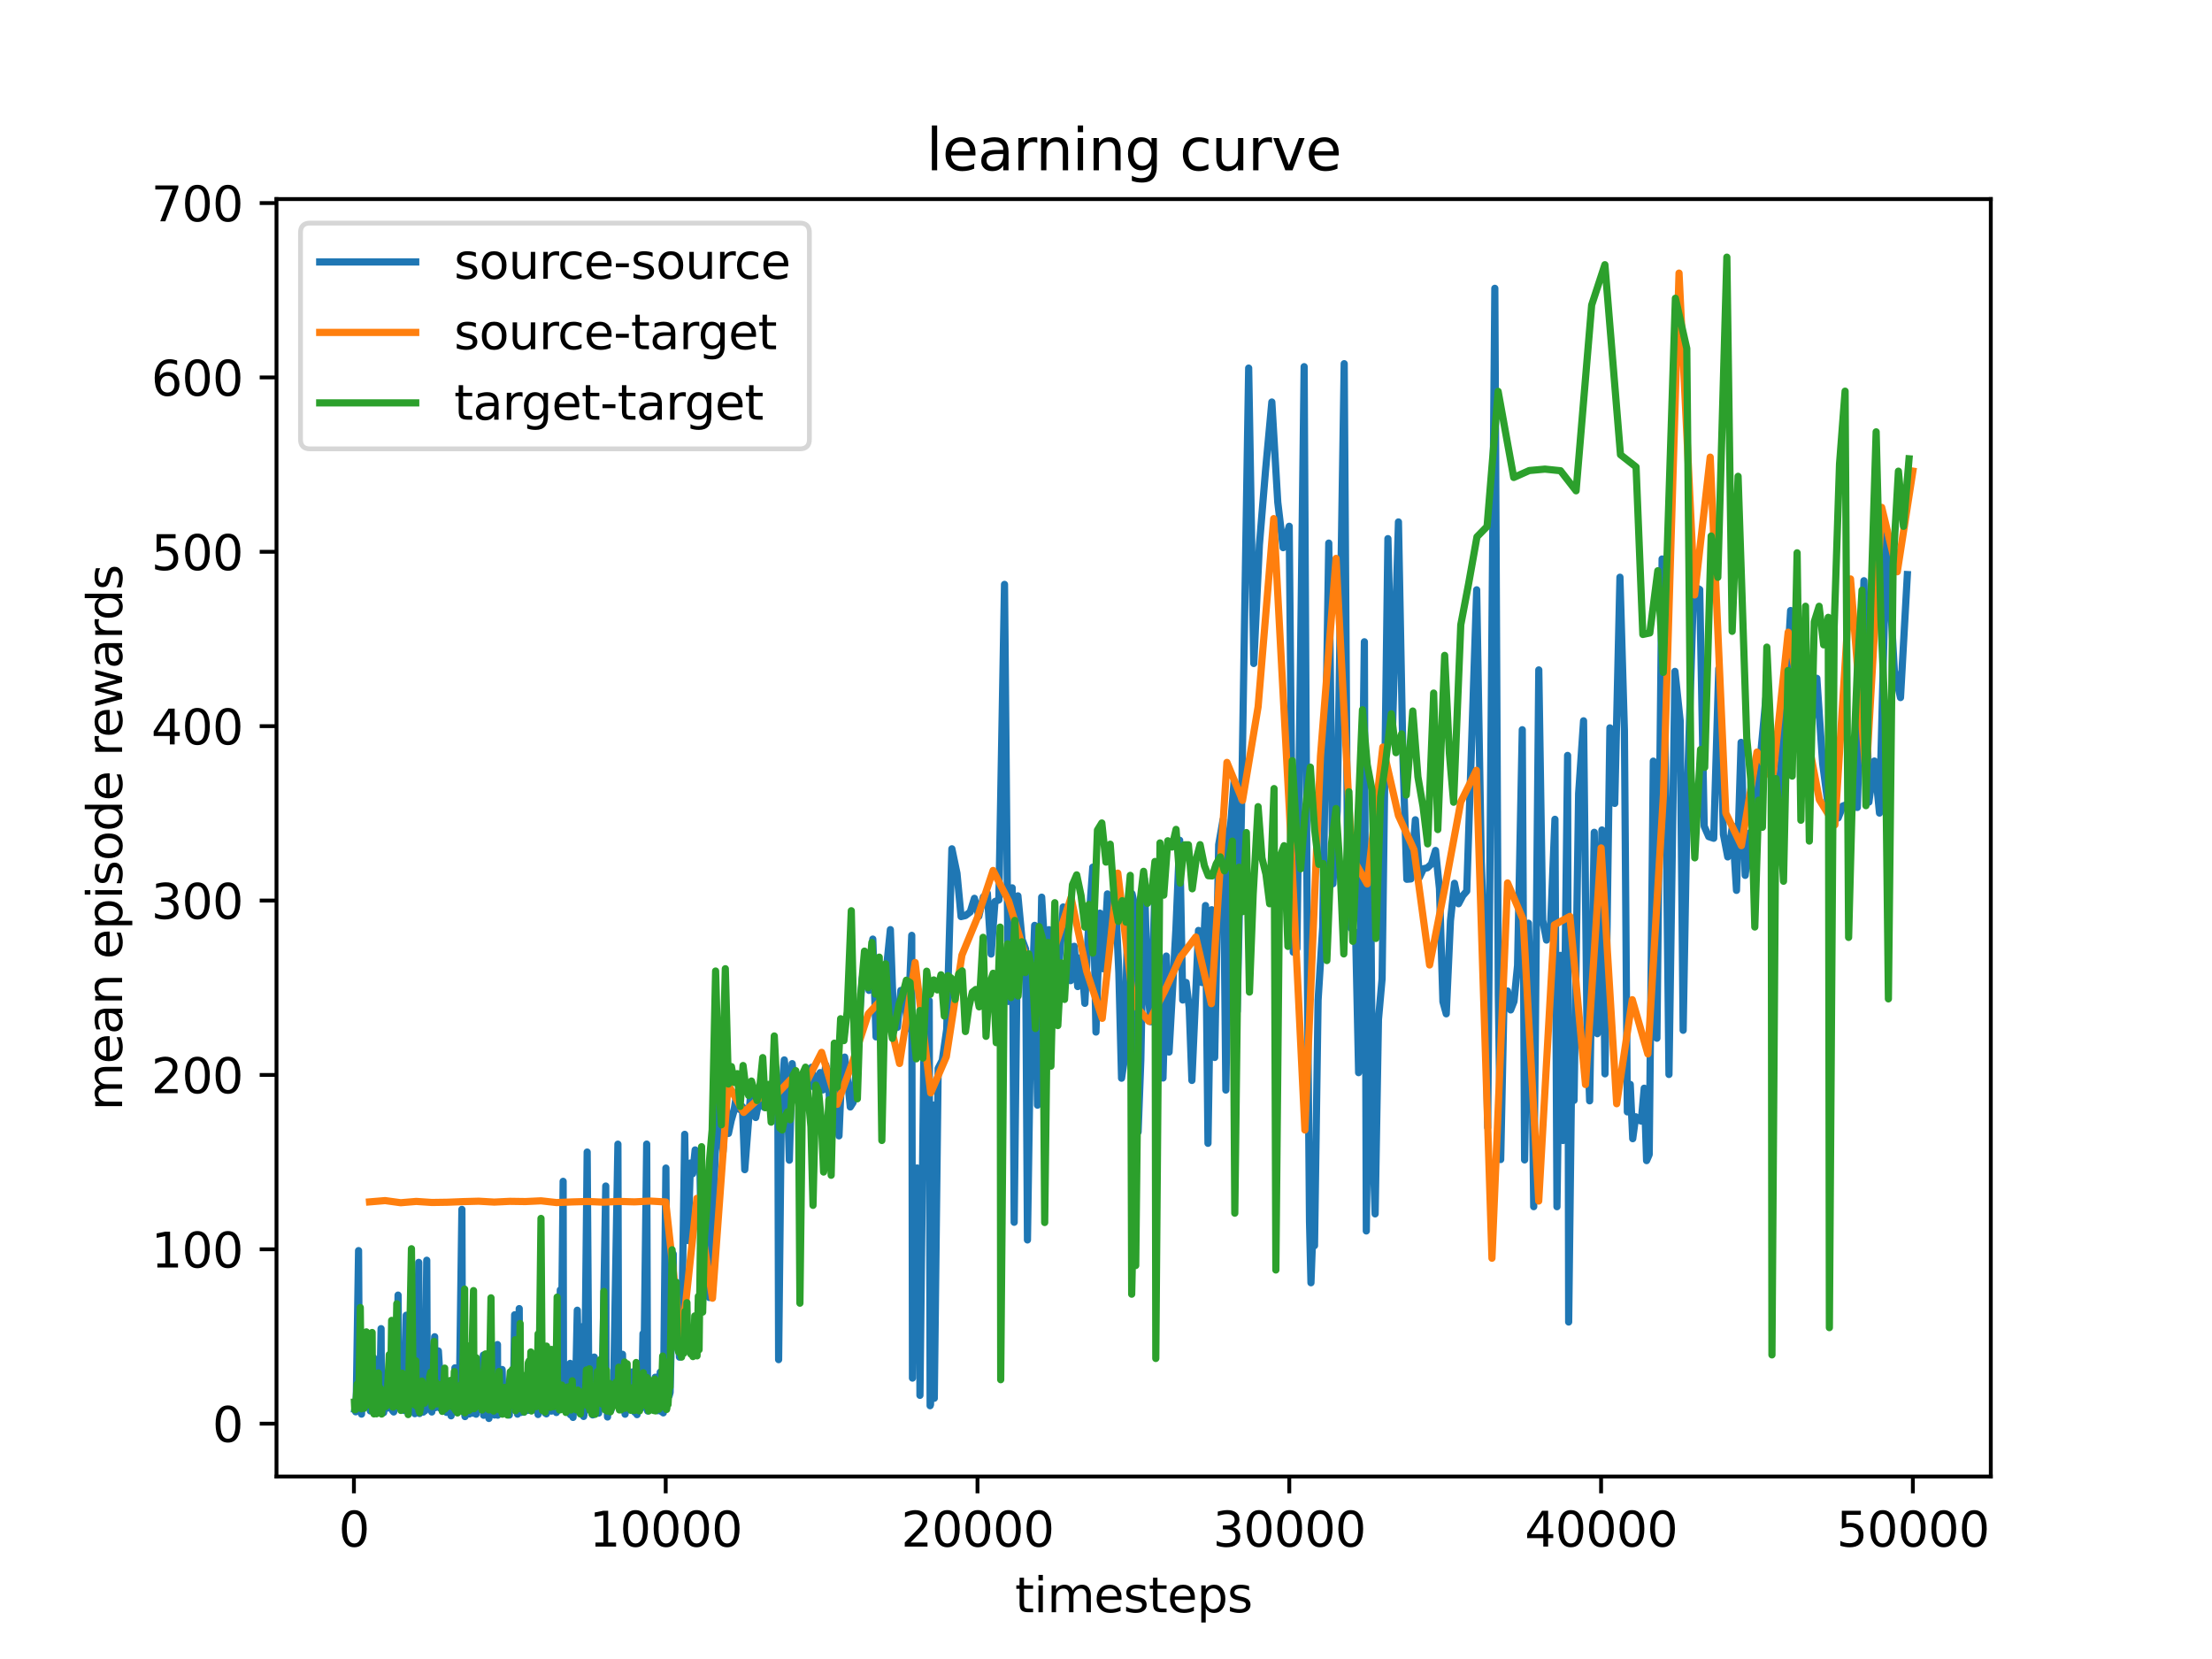 <?xml version="1.0" encoding="utf-8" standalone="no"?>
<!DOCTYPE svg PUBLIC "-//W3C//DTD SVG 1.1//EN"
  "http://www.w3.org/Graphics/SVG/1.1/DTD/svg11.dtd">
<svg xmlns:xlink="http://www.w3.org/1999/xlink" width="460.8pt" height="345.6pt" viewBox="0 0 460.8 345.6" xmlns="http://www.w3.org/2000/svg" version="1.1">
 <defs>
  <style type="text/css">*{stroke-linejoin: round; stroke-linecap: butt}</style>
 </defs>
 <g id="figure_1">
  <g id="patch_1">
   <path d="M 0 345.6 
L 460.8 345.6 
L 460.8 0 
L 0 0 
z
" style="fill: #ffffff"/>
  </g>
  <g id="axes_1">
   <g id="patch_2">
    <path d="M 57.6 307.584 
L 414.72 307.584 
L 414.72 41.472 
L 57.6 41.472 
z
" style="fill: #ffffff"/>
   </g>
   <g id="matplotlib.axis_1">
    <g id="xtick_1">
     <g id="line2d_1">
      <defs>
       <path id="m1c99425f54" d="M 0 0 
L 0 3.5 
" style="stroke: #000000; stroke-width: 0.8"/>
      </defs>
      <g>
       <use xlink:href="#m1c99425f54" x="73.729" y="307.584" style="stroke: #000000; stroke-width: 0.8"/>
      </g>
     </g>
     <g id="text_1">
      <!-- 0 -->
      <g transform="translate(70.548 322.182) scale(0.1 -0.1)">
       <defs>
        <path id="DejaVuSans-30" d="M 2034 4250 
Q 1547 4250 1301 3770 
Q 1056 3291 1056 2328 
Q 1056 1369 1301 889 
Q 1547 409 2034 409 
Q 2525 409 2770 889 
Q 3016 1369 3016 2328 
Q 3016 3291 2770 3770 
Q 2525 4250 2034 4250 
z
M 2034 4750 
Q 2819 4750 3233 4129 
Q 3647 3509 3647 2328 
Q 3647 1150 3233 529 
Q 2819 -91 2034 -91 
Q 1250 -91 836 529 
Q 422 1150 422 2328 
Q 422 3509 836 4129 
Q 1250 4750 2034 4750 
z
" transform="scale(0.016)"/>
       </defs>
       <use xlink:href="#DejaVuSans-30"/>
      </g>
     </g>
    </g>
    <g id="xtick_2">
     <g id="line2d_2">
      <g>
       <use xlink:href="#m1c99425f54" x="138.68" y="307.584" style="stroke: #000000; stroke-width: 0.8"/>
      </g>
     </g>
     <g id="text_2">
      <!-- 10000 -->
      <g transform="translate(122.774 322.182) scale(0.1 -0.1)">
       <defs>
        <path id="DejaVuSans-31" d="M 794 531 
L 1825 531 
L 1825 4091 
L 703 3866 
L 703 4441 
L 1819 4666 
L 2450 4666 
L 2450 531 
L 3481 531 
L 3481 0 
L 794 0 
L 794 531 
z
" transform="scale(0.016)"/>
       </defs>
       <use xlink:href="#DejaVuSans-31"/>
       <use xlink:href="#DejaVuSans-30" x="63.623"/>
       <use xlink:href="#DejaVuSans-30" x="127.246"/>
       <use xlink:href="#DejaVuSans-30" x="190.869"/>
       <use xlink:href="#DejaVuSans-30" x="254.492"/>
      </g>
     </g>
    </g>
    <g id="xtick_3">
     <g id="line2d_3">
      <g>
       <use xlink:href="#m1c99425f54" x="203.632" y="307.584" style="stroke: #000000; stroke-width: 0.8"/>
      </g>
     </g>
     <g id="text_3">
      <!-- 20000 -->
      <g transform="translate(187.726 322.182) scale(0.1 -0.1)">
       <defs>
        <path id="DejaVuSans-32" d="M 1228 531 
L 3431 531 
L 3431 0 
L 469 0 
L 469 531 
Q 828 903 1448 1529 
Q 2069 2156 2228 2338 
Q 2531 2678 2651 2914 
Q 2772 3150 2772 3378 
Q 2772 3750 2511 3984 
Q 2250 4219 1831 4219 
Q 1534 4219 1204 4116 
Q 875 4013 500 3803 
L 500 4441 
Q 881 4594 1212 4672 
Q 1544 4750 1819 4750 
Q 2544 4750 2975 4387 
Q 3406 4025 3406 3419 
Q 3406 3131 3298 2873 
Q 3191 2616 2906 2266 
Q 2828 2175 2409 1742 
Q 1991 1309 1228 531 
z
" transform="scale(0.016)"/>
       </defs>
       <use xlink:href="#DejaVuSans-32"/>
       <use xlink:href="#DejaVuSans-30" x="63.623"/>
       <use xlink:href="#DejaVuSans-30" x="127.246"/>
       <use xlink:href="#DejaVuSans-30" x="190.869"/>
       <use xlink:href="#DejaVuSans-30" x="254.492"/>
      </g>
     </g>
    </g>
    <g id="xtick_4">
     <g id="line2d_4">
      <g>
       <use xlink:href="#m1c99425f54" x="268.584" y="307.584" style="stroke: #000000; stroke-width: 0.8"/>
      </g>
     </g>
     <g id="text_4">
      <!-- 30000 -->
      <g transform="translate(252.678 322.182) scale(0.1 -0.1)">
       <defs>
        <path id="DejaVuSans-33" d="M 2597 2516 
Q 3050 2419 3304 2112 
Q 3559 1806 3559 1356 
Q 3559 666 3084 287 
Q 2609 -91 1734 -91 
Q 1441 -91 1130 -33 
Q 819 25 488 141 
L 488 750 
Q 750 597 1062 519 
Q 1375 441 1716 441 
Q 2309 441 2620 675 
Q 2931 909 2931 1356 
Q 2931 1769 2642 2001 
Q 2353 2234 1838 2234 
L 1294 2234 
L 1294 2753 
L 1863 2753 
Q 2328 2753 2575 2939 
Q 2822 3125 2822 3475 
Q 2822 3834 2567 4026 
Q 2313 4219 1838 4219 
Q 1578 4219 1281 4162 
Q 984 4106 628 3988 
L 628 4550 
Q 988 4650 1302 4700 
Q 1616 4750 1894 4750 
Q 2613 4750 3031 4423 
Q 3450 4097 3450 3541 
Q 3450 3153 3228 2886 
Q 3006 2619 2597 2516 
z
" transform="scale(0.016)"/>
       </defs>
       <use xlink:href="#DejaVuSans-33"/>
       <use xlink:href="#DejaVuSans-30" x="63.623"/>
       <use xlink:href="#DejaVuSans-30" x="127.246"/>
       <use xlink:href="#DejaVuSans-30" x="190.869"/>
       <use xlink:href="#DejaVuSans-30" x="254.492"/>
      </g>
     </g>
    </g>
    <g id="xtick_5">
     <g id="line2d_5">
      <g>
       <use xlink:href="#m1c99425f54" x="333.536" y="307.584" style="stroke: #000000; stroke-width: 0.8"/>
      </g>
     </g>
     <g id="text_5">
      <!-- 40000 -->
      <g transform="translate(317.629 322.182) scale(0.1 -0.1)">
       <defs>
        <path id="DejaVuSans-34" d="M 2419 4116 
L 825 1625 
L 2419 1625 
L 2419 4116 
z
M 2253 4666 
L 3047 4666 
L 3047 1625 
L 3713 1625 
L 3713 1100 
L 3047 1100 
L 3047 0 
L 2419 0 
L 2419 1100 
L 313 1100 
L 313 1709 
L 2253 4666 
z
" transform="scale(0.016)"/>
       </defs>
       <use xlink:href="#DejaVuSans-34"/>
       <use xlink:href="#DejaVuSans-30" x="63.623"/>
       <use xlink:href="#DejaVuSans-30" x="127.246"/>
       <use xlink:href="#DejaVuSans-30" x="190.869"/>
       <use xlink:href="#DejaVuSans-30" x="254.492"/>
      </g>
     </g>
    </g>
    <g id="xtick_6">
     <g id="line2d_6">
      <g>
       <use xlink:href="#m1c99425f54" x="398.487" y="307.584" style="stroke: #000000; stroke-width: 0.8"/>
      </g>
     </g>
     <g id="text_6">
      <!-- 50000 -->
      <g transform="translate(382.581 322.182) scale(0.1 -0.1)">
       <defs>
        <path id="DejaVuSans-35" d="M 691 4666 
L 3169 4666 
L 3169 4134 
L 1269 4134 
L 1269 2991 
Q 1406 3038 1543 3061 
Q 1681 3084 1819 3084 
Q 2600 3084 3056 2656 
Q 3513 2228 3513 1497 
Q 3513 744 3044 326 
Q 2575 -91 1722 -91 
Q 1428 -91 1123 -41 
Q 819 9 494 109 
L 494 744 
Q 775 591 1075 516 
Q 1375 441 1709 441 
Q 2250 441 2565 725 
Q 2881 1009 2881 1497 
Q 2881 1984 2565 2268 
Q 2250 2553 1709 2553 
Q 1456 2553 1204 2497 
Q 953 2441 691 2322 
L 691 4666 
z
" transform="scale(0.016)"/>
       </defs>
       <use xlink:href="#DejaVuSans-35"/>
       <use xlink:href="#DejaVuSans-30" x="63.623"/>
       <use xlink:href="#DejaVuSans-30" x="127.246"/>
       <use xlink:href="#DejaVuSans-30" x="190.869"/>
       <use xlink:href="#DejaVuSans-30" x="254.492"/>
      </g>
     </g>
    </g>
    <g id="text_7">
     <!-- timesteps -->
     <g transform="translate(211.444 335.861) scale(0.1 -0.1)">
      <defs>
       <path id="DejaVuSans-74" d="M 1172 4494 
L 1172 3500 
L 2356 3500 
L 2356 3053 
L 1172 3053 
L 1172 1153 
Q 1172 725 1289 603 
Q 1406 481 1766 481 
L 2356 481 
L 2356 0 
L 1766 0 
Q 1100 0 847 248 
Q 594 497 594 1153 
L 594 3053 
L 172 3053 
L 172 3500 
L 594 3500 
L 594 4494 
L 1172 4494 
z
" transform="scale(0.016)"/>
       <path id="DejaVuSans-69" d="M 603 3500 
L 1178 3500 
L 1178 0 
L 603 0 
L 603 3500 
z
M 603 4863 
L 1178 4863 
L 1178 4134 
L 603 4134 
L 603 4863 
z
" transform="scale(0.016)"/>
       <path id="DejaVuSans-6d" d="M 3328 2828 
Q 3544 3216 3844 3400 
Q 4144 3584 4550 3584 
Q 5097 3584 5394 3201 
Q 5691 2819 5691 2113 
L 5691 0 
L 5113 0 
L 5113 2094 
Q 5113 2597 4934 2840 
Q 4756 3084 4391 3084 
Q 3944 3084 3684 2787 
Q 3425 2491 3425 1978 
L 3425 0 
L 2847 0 
L 2847 2094 
Q 2847 2600 2669 2842 
Q 2491 3084 2119 3084 
Q 1678 3084 1418 2786 
Q 1159 2488 1159 1978 
L 1159 0 
L 581 0 
L 581 3500 
L 1159 3500 
L 1159 2956 
Q 1356 3278 1631 3431 
Q 1906 3584 2284 3584 
Q 2666 3584 2933 3390 
Q 3200 3197 3328 2828 
z
" transform="scale(0.016)"/>
       <path id="DejaVuSans-65" d="M 3597 1894 
L 3597 1613 
L 953 1613 
Q 991 1019 1311 708 
Q 1631 397 2203 397 
Q 2534 397 2845 478 
Q 3156 559 3463 722 
L 3463 178 
Q 3153 47 2828 -22 
Q 2503 -91 2169 -91 
Q 1331 -91 842 396 
Q 353 884 353 1716 
Q 353 2575 817 3079 
Q 1281 3584 2069 3584 
Q 2775 3584 3186 3129 
Q 3597 2675 3597 1894 
z
M 3022 2063 
Q 3016 2534 2758 2815 
Q 2500 3097 2075 3097 
Q 1594 3097 1305 2825 
Q 1016 2553 972 2059 
L 3022 2063 
z
" transform="scale(0.016)"/>
       <path id="DejaVuSans-73" d="M 2834 3397 
L 2834 2853 
Q 2591 2978 2328 3040 
Q 2066 3103 1784 3103 
Q 1356 3103 1142 2972 
Q 928 2841 928 2578 
Q 928 2378 1081 2264 
Q 1234 2150 1697 2047 
L 1894 2003 
Q 2506 1872 2764 1633 
Q 3022 1394 3022 966 
Q 3022 478 2636 193 
Q 2250 -91 1575 -91 
Q 1294 -91 989 -36 
Q 684 19 347 128 
L 347 722 
Q 666 556 975 473 
Q 1284 391 1588 391 
Q 1994 391 2212 530 
Q 2431 669 2431 922 
Q 2431 1156 2273 1281 
Q 2116 1406 1581 1522 
L 1381 1569 
Q 847 1681 609 1914 
Q 372 2147 372 2553 
Q 372 3047 722 3315 
Q 1072 3584 1716 3584 
Q 2034 3584 2315 3537 
Q 2597 3491 2834 3397 
z
" transform="scale(0.016)"/>
       <path id="DejaVuSans-70" d="M 1159 525 
L 1159 -1331 
L 581 -1331 
L 581 3500 
L 1159 3500 
L 1159 2969 
Q 1341 3281 1617 3432 
Q 1894 3584 2278 3584 
Q 2916 3584 3314 3078 
Q 3713 2572 3713 1747 
Q 3713 922 3314 415 
Q 2916 -91 2278 -91 
Q 1894 -91 1617 61 
Q 1341 213 1159 525 
z
M 3116 1747 
Q 3116 2381 2855 2742 
Q 2594 3103 2138 3103 
Q 1681 3103 1420 2742 
Q 1159 2381 1159 1747 
Q 1159 1113 1420 752 
Q 1681 391 2138 391 
Q 2594 391 2855 752 
Q 3116 1113 3116 1747 
z
" transform="scale(0.016)"/>
      </defs>
      <use xlink:href="#DejaVuSans-74"/>
      <use xlink:href="#DejaVuSans-69" x="39.209"/>
      <use xlink:href="#DejaVuSans-6d" x="66.992"/>
      <use xlink:href="#DejaVuSans-65" x="164.404"/>
      <use xlink:href="#DejaVuSans-73" x="225.928"/>
      <use xlink:href="#DejaVuSans-74" x="278.027"/>
      <use xlink:href="#DejaVuSans-65" x="317.236"/>
      <use xlink:href="#DejaVuSans-70" x="378.76"/>
      <use xlink:href="#DejaVuSans-73" x="442.236"/>
     </g>
    </g>
   </g>
   <g id="matplotlib.axis_2">
    <g id="ytick_1">
     <g id="line2d_7">
      <defs>
       <path id="m647479a7cb" d="M 0 0 
L -3.5 0 
" style="stroke: #000000; stroke-width: 0.8"/>
      </defs>
      <g>
       <use xlink:href="#m647479a7cb" x="57.6" y="296.575" style="stroke: #000000; stroke-width: 0.8"/>
      </g>
     </g>
     <g id="text_8">
      <!-- 0 -->
      <g transform="translate(44.237 300.375) scale(0.1 -0.1)">
       <use xlink:href="#DejaVuSans-30"/>
      </g>
     </g>
    </g>
    <g id="ytick_2">
     <g id="line2d_8">
      <g>
       <use xlink:href="#m647479a7cb" x="57.6" y="260.251" style="stroke: #000000; stroke-width: 0.8"/>
      </g>
     </g>
     <g id="text_9">
      <!-- 100 -->
      <g transform="translate(31.512 264.05) scale(0.1 -0.1)">
       <use xlink:href="#DejaVuSans-31"/>
       <use xlink:href="#DejaVuSans-30" x="63.623"/>
       <use xlink:href="#DejaVuSans-30" x="127.246"/>
      </g>
     </g>
    </g>
    <g id="ytick_3">
     <g id="line2d_9">
      <g>
       <use xlink:href="#m647479a7cb" x="57.6" y="223.926" style="stroke: #000000; stroke-width: 0.8"/>
      </g>
     </g>
     <g id="text_10">
      <!-- 200 -->
      <g transform="translate(31.512 227.725) scale(0.1 -0.1)">
       <use xlink:href="#DejaVuSans-32"/>
       <use xlink:href="#DejaVuSans-30" x="63.623"/>
       <use xlink:href="#DejaVuSans-30" x="127.246"/>
      </g>
     </g>
    </g>
    <g id="ytick_4">
     <g id="line2d_10">
      <g>
       <use xlink:href="#m647479a7cb" x="57.6" y="187.601" style="stroke: #000000; stroke-width: 0.8"/>
      </g>
     </g>
     <g id="text_11">
      <!-- 300 -->
      <g transform="translate(31.512 191.4) scale(0.1 -0.1)">
       <use xlink:href="#DejaVuSans-33"/>
       <use xlink:href="#DejaVuSans-30" x="63.623"/>
       <use xlink:href="#DejaVuSans-30" x="127.246"/>
      </g>
     </g>
    </g>
    <g id="ytick_5">
     <g id="line2d_11">
      <g>
       <use xlink:href="#m647479a7cb" x="57.6" y="151.276" style="stroke: #000000; stroke-width: 0.8"/>
      </g>
     </g>
     <g id="text_12">
      <!-- 400 -->
      <g transform="translate(31.512 155.076) scale(0.1 -0.1)">
       <use xlink:href="#DejaVuSans-34"/>
       <use xlink:href="#DejaVuSans-30" x="63.623"/>
       <use xlink:href="#DejaVuSans-30" x="127.246"/>
      </g>
     </g>
    </g>
    <g id="ytick_6">
     <g id="line2d_12">
      <g>
       <use xlink:href="#m647479a7cb" x="57.6" y="114.952" style="stroke: #000000; stroke-width: 0.8"/>
      </g>
     </g>
     <g id="text_13">
      <!-- 500 -->
      <g transform="translate(31.512 118.751) scale(0.1 -0.1)">
       <use xlink:href="#DejaVuSans-35"/>
       <use xlink:href="#DejaVuSans-30" x="63.623"/>
       <use xlink:href="#DejaVuSans-30" x="127.246"/>
      </g>
     </g>
    </g>
    <g id="ytick_7">
     <g id="line2d_13">
      <g>
       <use xlink:href="#m647479a7cb" x="57.6" y="78.627" style="stroke: #000000; stroke-width: 0.8"/>
      </g>
     </g>
     <g id="text_14">
      <!-- 600 -->
      <g transform="translate(31.512 82.426) scale(0.1 -0.1)">
       <defs>
        <path id="DejaVuSans-36" d="M 2113 2584 
Q 1688 2584 1439 2293 
Q 1191 2003 1191 1497 
Q 1191 994 1439 701 
Q 1688 409 2113 409 
Q 2538 409 2786 701 
Q 3034 994 3034 1497 
Q 3034 2003 2786 2293 
Q 2538 2584 2113 2584 
z
M 3366 4563 
L 3366 3988 
Q 3128 4100 2886 4159 
Q 2644 4219 2406 4219 
Q 1781 4219 1451 3797 
Q 1122 3375 1075 2522 
Q 1259 2794 1537 2939 
Q 1816 3084 2150 3084 
Q 2853 3084 3261 2657 
Q 3669 2231 3669 1497 
Q 3669 778 3244 343 
Q 2819 -91 2113 -91 
Q 1303 -91 875 529 
Q 447 1150 447 2328 
Q 447 3434 972 4092 
Q 1497 4750 2381 4750 
Q 2619 4750 2861 4703 
Q 3103 4656 3366 4563 
z
" transform="scale(0.016)"/>
       </defs>
       <use xlink:href="#DejaVuSans-36"/>
       <use xlink:href="#DejaVuSans-30" x="63.623"/>
       <use xlink:href="#DejaVuSans-30" x="127.246"/>
      </g>
     </g>
    </g>
    <g id="ytick_8">
     <g id="line2d_14">
      <g>
       <use xlink:href="#m647479a7cb" x="57.6" y="42.302" style="stroke: #000000; stroke-width: 0.8"/>
      </g>
     </g>
     <g id="text_15">
      <!-- 700 -->
      <g transform="translate(31.512 46.101) scale(0.1 -0.1)">
       <defs>
        <path id="DejaVuSans-37" d="M 525 4666 
L 3525 4666 
L 3525 4397 
L 1831 0 
L 1172 0 
L 2766 4134 
L 525 4134 
L 525 4666 
z
" transform="scale(0.016)"/>
       </defs>
       <use xlink:href="#DejaVuSans-37"/>
       <use xlink:href="#DejaVuSans-30" x="63.623"/>
       <use xlink:href="#DejaVuSans-30" x="127.246"/>
      </g>
     </g>
    </g>
    <g id="text_16">
     <!-- mean episode rewards -->
     <g transform="translate(25.433 231.36) rotate(-90) scale(0.1 -0.1)">
      <defs>
       <path id="DejaVuSans-61" d="M 2194 1759 
Q 1497 1759 1228 1600 
Q 959 1441 959 1056 
Q 959 750 1161 570 
Q 1363 391 1709 391 
Q 2188 391 2477 730 
Q 2766 1069 2766 1631 
L 2766 1759 
L 2194 1759 
z
M 3341 1997 
L 3341 0 
L 2766 0 
L 2766 531 
Q 2569 213 2275 61 
Q 1981 -91 1556 -91 
Q 1019 -91 701 211 
Q 384 513 384 1019 
Q 384 1609 779 1909 
Q 1175 2209 1959 2209 
L 2766 2209 
L 2766 2266 
Q 2766 2663 2505 2880 
Q 2244 3097 1772 3097 
Q 1472 3097 1187 3025 
Q 903 2953 641 2809 
L 641 3341 
Q 956 3463 1253 3523 
Q 1550 3584 1831 3584 
Q 2591 3584 2966 3190 
Q 3341 2797 3341 1997 
z
" transform="scale(0.016)"/>
       <path id="DejaVuSans-6e" d="M 3513 2113 
L 3513 0 
L 2938 0 
L 2938 2094 
Q 2938 2591 2744 2837 
Q 2550 3084 2163 3084 
Q 1697 3084 1428 2787 
Q 1159 2491 1159 1978 
L 1159 0 
L 581 0 
L 581 3500 
L 1159 3500 
L 1159 2956 
Q 1366 3272 1645 3428 
Q 1925 3584 2291 3584 
Q 2894 3584 3203 3211 
Q 3513 2838 3513 2113 
z
" transform="scale(0.016)"/>
       <path id="DejaVuSans-20" transform="scale(0.016)"/>
       <path id="DejaVuSans-6f" d="M 1959 3097 
Q 1497 3097 1228 2736 
Q 959 2375 959 1747 
Q 959 1119 1226 758 
Q 1494 397 1959 397 
Q 2419 397 2687 759 
Q 2956 1122 2956 1747 
Q 2956 2369 2687 2733 
Q 2419 3097 1959 3097 
z
M 1959 3584 
Q 2709 3584 3137 3096 
Q 3566 2609 3566 1747 
Q 3566 888 3137 398 
Q 2709 -91 1959 -91 
Q 1206 -91 779 398 
Q 353 888 353 1747 
Q 353 2609 779 3096 
Q 1206 3584 1959 3584 
z
" transform="scale(0.016)"/>
       <path id="DejaVuSans-64" d="M 2906 2969 
L 2906 4863 
L 3481 4863 
L 3481 0 
L 2906 0 
L 2906 525 
Q 2725 213 2448 61 
Q 2172 -91 1784 -91 
Q 1150 -91 751 415 
Q 353 922 353 1747 
Q 353 2572 751 3078 
Q 1150 3584 1784 3584 
Q 2172 3584 2448 3432 
Q 2725 3281 2906 2969 
z
M 947 1747 
Q 947 1113 1208 752 
Q 1469 391 1925 391 
Q 2381 391 2643 752 
Q 2906 1113 2906 1747 
Q 2906 2381 2643 2742 
Q 2381 3103 1925 3103 
Q 1469 3103 1208 2742 
Q 947 2381 947 1747 
z
" transform="scale(0.016)"/>
       <path id="DejaVuSans-72" d="M 2631 2963 
Q 2534 3019 2420 3045 
Q 2306 3072 2169 3072 
Q 1681 3072 1420 2755 
Q 1159 2438 1159 1844 
L 1159 0 
L 581 0 
L 581 3500 
L 1159 3500 
L 1159 2956 
Q 1341 3275 1631 3429 
Q 1922 3584 2338 3584 
Q 2397 3584 2469 3576 
Q 2541 3569 2628 3553 
L 2631 2963 
z
" transform="scale(0.016)"/>
       <path id="DejaVuSans-77" d="M 269 3500 
L 844 3500 
L 1563 769 
L 2278 3500 
L 2956 3500 
L 3675 769 
L 4391 3500 
L 4966 3500 
L 4050 0 
L 3372 0 
L 2619 2869 
L 1863 0 
L 1184 0 
L 269 3500 
z
" transform="scale(0.016)"/>
      </defs>
      <use xlink:href="#DejaVuSans-6d"/>
      <use xlink:href="#DejaVuSans-65" x="97.412"/>
      <use xlink:href="#DejaVuSans-61" x="158.936"/>
      <use xlink:href="#DejaVuSans-6e" x="220.215"/>
      <use xlink:href="#DejaVuSans-20" x="283.594"/>
      <use xlink:href="#DejaVuSans-65" x="315.381"/>
      <use xlink:href="#DejaVuSans-70" x="376.904"/>
      <use xlink:href="#DejaVuSans-69" x="440.381"/>
      <use xlink:href="#DejaVuSans-73" x="468.164"/>
      <use xlink:href="#DejaVuSans-6f" x="520.264"/>
      <use xlink:href="#DejaVuSans-64" x="581.445"/>
      <use xlink:href="#DejaVuSans-65" x="644.922"/>
      <use xlink:href="#DejaVuSans-20" x="706.445"/>
      <use xlink:href="#DejaVuSans-72" x="738.232"/>
      <use xlink:href="#DejaVuSans-65" x="777.096"/>
      <use xlink:href="#DejaVuSans-77" x="838.619"/>
      <use xlink:href="#DejaVuSans-61" x="920.406"/>
      <use xlink:href="#DejaVuSans-72" x="981.686"/>
      <use xlink:href="#DejaVuSans-64" x="1021.049"/>
      <use xlink:href="#DejaVuSans-73" x="1084.525"/>
     </g>
    </g>
   </g>
   <g id="line2d_15">
    <path d="M 73.911 293.577 
L 74.008 292.994 
L 74.099 294.105 
L 74.209 292.189 
L 74.697 260.525 
L 74.872 293.08 
L 75.249 281.777 
L 75.314 294.585 
L 75.606 283.419 
L 75.729 291.247 
L 75.983 285.463 
L 76.067 292.819 
L 76.21 289.745 
L 76.457 292.4 
L 76.58 290.187 
L 76.684 291.923 
L 76.95 291.251 
L 77.067 292.111 
L 77.139 293.927 
L 77.256 291.075 
L 77.412 291.086 
L 77.554 291.88 
L 77.84 282.856 
L 77.925 293.626 
L 78.048 290.585 
L 78.197 290.951 
L 78.282 293.463 
L 78.587 288.167 
L 78.685 293.947 
L 78.918 288.701 
L 79.022 293.332 
L 79.126 290.704 
L 79.386 276.78 
L 79.471 293.616 
L 79.555 293.504 
L 79.691 289.058 
L 79.925 294.275 
L 80.172 290.72 
L 80.302 291.957 
L 80.406 291.495 
L 80.49 292.567 
L 80.64 292.248 
L 80.763 293.328 
L 80.919 292.068 
L 81.042 289.582 
L 81.322 292.535 
L 81.504 286.324 
L 81.731 292.97 
L 81.802 293.913 
L 81.945 287.615 
L 82.01 294.14 
L 82.231 292.154 
L 82.315 293.008 
L 82.445 292.687 
L 82.614 289.159 
L 82.926 269.791 
L 83.108 288.246 
L 83.316 281.067 
L 83.621 282.446 
L 83.809 292.838 
L 83.92 292.737 
L 84.16 282.428 
L 84.264 293.855 
L 84.628 273.987 
L 84.842 277.888 
L 84.952 293.472 
L 85.043 292.834 
L 85.323 289.419 
L 85.628 282.48 
L 85.901 293.585 
L 86.07 286.027 
L 86.167 292.955 
L 86.323 292.752 
L 86.414 294.494 
L 86.544 288.462 
L 86.732 288.044 
L 86.797 294.31 
L 87.232 262.978 
L 87.401 294.463 
L 87.473 294.38 
L 87.68 293.303 
L 87.745 293.621 
L 87.888 293.673 
L 88.181 294.16 
L 88.349 285.062 
L 88.544 293.878 
L 88.902 262.531 
L 89.018 289.976 
L 89.226 289.856 
L 89.304 293.476 
L 89.428 291.241 
L 89.635 285.313 
L 89.954 294.146 
L 90.551 278.464 
L 90.623 293.266 
L 90.896 290.191 
L 91.324 281.432 
L 91.565 285.309 
L 91.662 293.351 
L 91.863 289.502 
L 92.084 291.797 
L 92.214 291.629 
L 92.311 291.914 
L 92.513 287.417 
L 92.727 293.766 
L 92.935 291.65 
L 93.019 294.224 
L 93.182 293.574 
L 93.273 294.148 
L 93.585 291.991 
L 93.753 292.858 
L 93.974 294.94 
L 94.143 292.726 
L 94.312 292.331 
L 94.422 291.401 
L 94.572 294.122 
L 94.767 284.951 
L 95.085 293.989 
L 95.247 291.38 
L 95.384 291.439 
L 95.572 293.487 
L 95.669 292.551 
L 96.222 251.935 
L 96.358 290.746 
L 96.585 290.853 
L 96.657 293.619 
L 96.78 294 
L 96.871 295.101 
L 97.15 286.99 
L 97.3 287.078 
L 97.397 291.819 
L 97.586 289.464 
L 97.761 294.565 
L 97.865 293.933 
L 98.092 283.975 
L 98.151 294.115 
L 98.216 293.64 
L 98.307 292.755 
L 98.456 287.851 
L 98.54 294.398 
L 98.703 293.786 
L 98.8 292.907 
L 98.95 286.036 
L 99.177 294.601 
L 99.313 292.606 
L 99.489 293.768 
L 99.651 286.95 
L 100.041 293.585 
L 100.158 290.526 
L 100.255 291.903 
L 100.69 282.293 
L 100.749 294.826 
L 101.177 285.633 
L 101.353 294.692 
L 101.522 283.128 
L 101.723 293.383 
L 101.853 295.488 
L 101.983 292.564 
L 102.054 294.055 
L 102.152 291.936 
L 102.288 292.421 
L 102.457 289.887 
L 102.528 294.339 
L 102.639 290.989 
L 102.71 293.519 
L 102.827 289.632 
L 103.029 294.771 
L 103.132 294.117 
L 103.191 294.289 
L 103.327 289.996 
L 103.405 293.743 
L 103.633 280.097 
L 103.691 294.809 
L 103.769 293.64 
L 103.886 293.604 
L 103.977 292.462 
L 104.074 293.342 
L 104.191 290.837 
L 104.386 293.495 
L 104.6 285.289 
L 104.815 292.93 
L 104.906 292.987 
L 105.016 293.338 
L 105.1 293.024 
L 105.23 290.743 
L 105.341 290.998 
L 105.464 292.321 
L 105.601 292.148 
L 105.756 293.526 
L 105.867 292.236 
L 106.023 292.649 
L 106.101 294.777 
L 106.276 288.041 
L 106.354 293.332 
L 106.477 289.868 
L 106.555 293.191 
L 106.77 286.832 
L 106.861 292.16 
L 106.971 290.48 
L 107.211 273.892 
L 107.296 293.254 
L 107.413 290.511 
L 107.497 292.796 
L 107.634 288.538 
L 107.809 294.592 
L 108.166 272.604 
L 108.231 293.781 
L 108.335 293.123 
L 108.432 293.293 
L 108.536 294.245 
L 108.614 292.44 
L 108.751 292.151 
L 108.985 289.066 
L 109.147 294.189 
L 109.361 291.028 
L 109.491 292.648 
L 109.582 291.955 
L 109.783 286.968 
L 109.946 293.813 
L 110.427 284.316 
L 110.777 288.158 
L 110.901 293.735 
L 110.979 293.114 
L 111.134 288.432 
L 111.258 290.998 
L 111.44 286.275 
L 111.719 287.817 
L 111.855 287.464 
L 112.083 294.664 
L 112.219 289.42 
L 112.505 291.726 
L 112.622 292.454 
L 112.719 291.798 
L 112.973 282.831 
L 113.096 290.311 
L 113.232 290.78 
L 113.408 293.367 
L 113.505 290.799 
L 113.583 294.366 
L 113.655 293.455 
L 113.772 290.902 
L 113.823 294.529 
L 114.096 289.284 
L 114.22 289.512 
L 114.447 292.298 
L 114.668 286.375 
L 114.876 293.963 
L 115.038 292.892 
L 115.272 286.61 
L 115.434 286.762 
L 115.759 280.91 
L 115.902 294.253 
L 116.389 289.234 
L 116.72 268.721 
L 116.805 293.46 
L 117.311 246.091 
L 117.396 293.251 
L 117.571 293.358 
L 117.695 291.12 
L 117.779 292.692 
L 117.935 290.396 
L 118.123 293.423 
L 118.292 286.397 
L 118.37 293.54 
L 118.5 288.668 
L 118.597 294.418 
L 118.779 284.014 
L 118.844 294.729 
L 118.968 292.064 
L 119.046 293.562 
L 119.201 286.055 
L 119.37 295.275 
L 119.448 293.933 
L 119.585 291.469 
L 119.656 293.556 
L 119.87 290.835 
L 120.26 272.942 
L 120.455 283.063 
L 120.533 294.04 
L 120.617 292.135 
L 120.747 287.999 
L 120.838 292.02 
L 121.02 293.599 
L 121.124 292.317 
L 121.215 294.548 
L 121.514 276.279 
L 121.579 295.074 
L 121.644 294.77 
L 121.78 290.958 
L 122.319 239.99 
L 122.605 281.798 
L 122.8 287.111 
L 122.988 284.298 
L 123.066 293.934 
L 123.144 292.276 
L 123.235 293.465 
L 123.41 289.383 
L 123.462 294.754 
L 123.592 293.536 
L 123.794 282.701 
L 124.021 286.99 
L 124.125 294.122 
L 124.242 292.501 
L 124.482 285.011 
L 124.709 294.391 
L 124.807 292.501 
L 124.898 293.554 
L 125.125 292.117 
L 125.294 292.924 
L 125.638 279.225 
L 126.19 247.07 
L 126.255 293.784 
L 126.359 291.887 
L 126.483 292.771 
L 126.561 295.187 
L 126.69 292.547 
L 126.807 293.211 
L 126.918 292.238 
L 126.989 293.974 
L 127.093 293.417 
L 127.249 293.829 
L 127.333 293.646 
L 127.47 289.494 
L 127.587 291.341 
L 127.704 290.921 
L 127.853 287.318 
L 128.723 238.349 
L 128.873 292.386 
L 129.035 290.184 
L 129.139 292.885 
L 129.282 287.475 
L 129.431 288.246 
L 129.678 282.12 
L 129.854 292.821 
L 129.957 292.224 
L 130.094 292.482 
L 130.217 294.603 
L 130.354 291.435 
L 130.458 293.095 
L 130.698 290.21 
L 130.984 293.659 
L 131.172 288.622 
L 131.406 288.597 
L 131.718 285.805 
L 131.835 293.169 
L 131.997 285.927 
L 132.153 293.989 
L 132.224 294.194 
L 132.302 293.738 
L 132.523 288.789 
L 132.705 294.699 
L 133.056 285.152 
L 133.212 293.212 
L 133.361 291.653 
L 133.569 293.367 
L 133.666 291.323 
L 133.946 277.822 
L 134.088 289.085 
L 134.718 238.332 
L 134.9 293.926 
L 135.017 289.78 
L 135.121 291.911 
L 135.238 289.52 
L 135.348 292.248 
L 135.478 291.012 
L 135.602 291.983 
L 135.777 288.136 
L 135.881 291.28 
L 136.004 291.562 
L 136.082 293.732 
L 136.199 290.36 
L 136.492 286.906 
L 136.732 292.199 
L 136.823 292.895 
L 137.011 286.823 
L 137.076 293.88 
L 137.154 293.357 
L 137.258 292.884 
L 137.537 285.849 
L 137.706 288.648 
L 137.862 294.109 
L 138.057 291.42 
L 138.174 294.326 
L 138.719 243.328 
L 138.992 284.631 
L 139.233 278.27 
L 139.401 290.77 
L 139.596 290.083 
L 140.252 261.237 
L 140.434 278.802 
L 140.61 279.45 
L 141.064 274.05 
L 141.233 279.55 
L 141.408 279.553 
L 141.545 282.712 
L 141.714 279.245 
L 141.876 280.109 
L 142.103 271.442 
L 142.636 236.299 
L 142.993 258.133 
L 143.338 258.438 
L 143.825 242.284 
L 144.299 244.518 
L 144.812 239.55 
L 145.306 241.594 
L 145.793 242.799 
L 146.124 260.303 
L 146.572 248.574 
L 147.033 246.43 
L 147.488 247.366 
L 147.728 270.285 
L 148.124 254.959 
L 148.397 266.847 
L 148.884 243.388 
L 149.488 228.692 
L 150.08 233.253 
L 150.612 239.926 
L 151.216 229.265 
L 151.749 236.112 
L 152.327 233.416 
L 152.898 231.447 
L 153.502 227.548 
L 154.081 231.115 
L 154.665 230.538 
L 155.146 243.664 
L 156.276 229.071 
L 156.873 228.821 
L 157.426 232.798 
L 158.01 229.852 
L 158.601 227.504 
L 159.173 230.673 
L 159.777 227.08 
L 160.348 228.414 
L 160.907 231.773 
L 161.453 228.277 
L 162.044 230.266 
L 162.2 283.237 
L 162.797 228.529 
L 163.382 220.8 
L 163.953 226.421 
L 164.434 241.691 
L 165.025 221.572 
L 165.609 227.973 
L 166.188 223.995 
L 166.733 228.21 
L 167.337 224.889 
L 167.928 226.335 
L 168.506 226.369 
L 169.097 222.334 
L 169.662 226.572 
L 170.858 223.441 
L 171.429 227.054 
L 172.014 221.846 
L 172.585 224.209 
L 173.105 236.979 
L 173.683 222.822 
L 174.248 231.226 
L 174.774 236.621 
L 175.365 222.675 
L 175.963 220.212 
L 176.56 224.977 
L 177.132 230.603 
L 177.723 229.659 
L 178.295 223.704 
L 178.944 212.874 
L 179.646 203.791 
L 180.379 198.799 
L 181.035 206.315 
L 181.821 195.631 
L 182.503 216.004 
L 183.231 201.977 
L 184.017 201.374 
L 184.738 201.019 
L 185.478 193.656 
L 186.186 213.258 
L 186.94 214.02 
L 187.667 206.324 
L 188.388 207.365 
L 189.115 214.254 
L 189.934 194.85 
L 190.083 287.085 
L 190.583 245.415 
L 191.045 243.314 
L 191.532 251.752 
L 191.642 290.675 
L 192.506 214.861 
L 193.571 208.448 
L 193.76 292.833 
L 193.844 292.608 
L 194.532 230.2 
L 194.63 291.285 
L 195.435 222.566 
L 196.293 220.875 
L 197.215 214.429 
L 198.293 176.82 
L 199.358 181.934 
L 200.209 190.942 
L 201.119 190.732 
L 202.106 189.991 
L 202.989 187.136 
L 203.898 190.893 
L 204.853 186.845 
L 205.685 186.078 
L 206.471 198.746 
L 207.276 187.801 
L 208.081 187.478 
L 209.257 121.739 
L 210.062 208.613 
L 210.855 184.951 
L 211.271 254.621 
L 212.05 186.621 
L 212.907 195.696 
L 213.654 197.7 
L 214.037 258.304 
L 214.706 214.013 
L 215.538 192.773 
L 216.129 230.23 
L 216.999 186.895 
L 217.727 198.869 
L 218.519 193.668 
L 219.234 207.818 
L 219.974 201.919 
L 220.714 199.749 
L 221.487 188.936 
L 222.286 192.431 
L 223.027 204.286 
L 223.78 197.127 
L 224.508 205.518 
L 225.268 199.363 
L 225.995 209.017 
L 226.768 192.953 
L 227.645 180.646 
L 228.307 214.996 
L 229.132 190.224 
L 229.827 201.825 
L 230.698 186.216 
L 231.457 196.022 
L 232.328 186.35 
L 233.075 202.606 
L 233.64 224.613 
L 234.257 220.498 
L 235.004 187.937 
L 235.822 186.176 
L 236.563 189.477 
L 237.089 235.797 
L 237.654 220.87 
L 238.394 183.114 
L 239.07 205.89 
L 239.726 212.846 
L 240.531 187.404 
L 241.135 220.01 
L 241.72 218.807 
L 242.272 224.57 
L 242.96 199.164 
L 243.539 219.166 
L 244.967 193.46 
L 245.747 175.038 
L 246.383 208.322 
L 247.085 204.666 
L 247.734 209.886 
L 248.293 225.074 
L 249.67 193.823 
L 250.365 204.688 
L 251.125 188.637 
L 251.644 238.174 
L 252.417 189.51 
L 253.041 220.286 
L 253.872 175.973 
L 254.788 170.76 
L 255.366 227.079 
L 256.204 174.004 
L 257.087 162.708 
L 257.724 210.692 
L 258.601 170.106 
L 260.121 76.678 
L 261.186 138.216 
L 262.355 113.531 
L 263.635 97.98 
L 264.947 83.748 
L 266.181 104.607 
L 267.304 114.09 
L 268.564 109.631 
L 269.402 198.354 
L 270.175 197.61 
L 271.676 76.384 
L 272.39 207.332 
L 272.793 254.479 
L 273.098 267.223 
L 273.481 256.824 
L 273.838 259.497 
L 274.585 208.297 
L 275.54 193.173 
L 276.807 113.132 
L 277.677 184.113 
L 278.567 168.956 
L 280.022 75.764 
L 280.795 192.645 
L 282.399 194.366 
L 283.023 223.455 
L 284.224 133.694 
L 284.627 256.431 
L 285.523 183.89 
L 286.017 239.874 
L 286.465 252.877 
L 287.16 212.366 
L 287.914 203.901 
L 289.128 112.206 
L 290.109 151.102 
L 291.323 108.727 
L 292.265 158.184 
L 293.071 183.173 
L 293.922 183.095 
L 294.844 170.779 
L 295.688 182.78 
L 296.539 180.98 
L 297.357 180.773 
L 298.195 179.986 
L 299.046 177.165 
L 299.865 185.109 
L 300.586 208.667 
L 301.281 211.2 
L 302.157 191.814 
L 302.995 184.005 
L 303.846 188.269 
L 304.742 186.56 
L 305.548 185.633 
L 307.62 122.868 
L 308.575 179.533 
L 309.296 199.365 
L 309.913 234.876 
L 311.4 60.063 
L 312.128 207.275 
L 312.621 241.552 
L 313.329 207.437 
L 314.037 206.441 
L 314.7 210.39 
L 315.395 208.612 
L 316.135 201.126 
L 317.116 152.014 
L 317.603 241.633 
L 318.408 192.318 
L 319.084 216.299 
L 319.5 251.372 
L 320.558 139.556 
L 321.37 191.696 
L 322.169 195.838 
L 322.994 193.331 
L 323.923 170.675 
L 324.345 251.383 
L 325.072 199.02 
L 325.592 237.594 
L 326.56 157.365 
L 326.781 275.398 
L 327.352 228.123 
L 327.904 229.229 
L 328.859 165.286 
L 329.885 150.157 
L 330.587 213.117 
L 331.152 229.326 
L 332.113 173.382 
L 332.756 215.336 
L 333.711 172.898 
L 334.347 223.701 
L 335.374 151.628 
L 336.38 167.368 
L 337.465 120.245 
L 338.394 152.199 
L 339.005 231.624 
L 339.609 225.891 
L 340.128 237.214 
L 340.739 232.641 
L 341.323 233.306 
L 341.901 233.547 
L 342.518 226.698 
L 343.012 241.777 
L 343.558 240.515 
L 344.415 158.557 
L 345.168 216.286 
L 346.247 116.444 
L 347.078 169.281 
L 347.676 223.831 
L 348.923 139.859 
L 350.014 150.175 
L 350.631 214.63 
L 351.534 163.761 
L 352.82 122.121 
L 354.08 122.814 
L 355.015 172.122 
L 355.963 174.285 
L 356.996 174.629 
L 358.048 139.295 
L 359.016 173.804 
L 359.919 178.517 
L 360.9 172.059 
L 361.744 185.48 
L 362.705 154.651 
L 363.556 182.353 
L 364.459 173.505 
L 365.297 181.695 
L 366.421 160.944 
L 367.863 145.532 
L 369.051 161.179 
L 370.038 171.375 
L 371.363 154.981 
L 373.02 127.183 
L 374.559 135.854 
L 375.884 152.525 
L 377.112 153.015 
L 378.482 141.303 
L 379.69 159.055 
L 380.775 167.331 
L 381.886 163.071 
L 382.918 170.39 
L 383.919 167.895 
L 384.912 167.54 
L 385.991 168.071 
L 386.919 168.202 
L 388.296 120.974 
L 389.323 167.099 
L 390.472 158.538 
L 391.537 169.38 
L 393.012 110.764 
L 394.623 139.648 
L 395.909 145.317 
L 397.338 119.692 
L 397.338 119.692 
" clip-path="url(#p712536ace6)" style="fill: none; stroke: #1f77b4; stroke-width: 1.5; stroke-linecap: square"/>
   </g>
   <g id="line2d_16">
    <path d="M 76.976 250.375 
L 80.224 250.105 
L 83.472 250.549 
L 86.719 250.278 
L 89.967 250.496 
L 93.214 250.448 
L 96.462 250.319 
L 99.709 250.232 
L 102.957 250.417 
L 106.205 250.26 
L 109.452 250.307 
L 112.7 250.153 
L 115.947 250.515 
L 119.195 250.382 
L 122.443 250.291 
L 125.69 250.433 
L 128.938 250.278 
L 132.185 250.373 
L 135.433 250.201 
L 138.68 250.394 
L 141.928 280 
L 145.176 249.636 
L 148.423 270.442 
L 151.671 225.876 
L 154.918 231.733 
L 158.166 228.775 
L 161.414 228.355 
L 164.661 224.937 
L 167.909 225.599 
L 171.156 219.222 
L 174.404 230.051 
L 177.652 221.119 
L 180.899 211.166 
L 184.147 207.676 
L 187.394 221.545 
L 190.642 200.504 
L 193.889 227.676 
L 197.137 220.142 
L 200.385 198.979 
L 203.632 191.111 
L 206.88 181.334 
L 210.127 187.725 
L 213.375 198.354 
L 216.623 206.406 
L 219.87 196.881 
L 223.118 186.969 
L 226.365 202.312 
L 229.613 212.137 
L 232.86 181.888 
L 236.108 208.999 
L 239.356 212.782 
L 242.603 206.508 
L 245.851 199.484 
L 249.098 195.196 
L 252.346 209.085 
L 255.594 158.821 
L 258.841 166.745 
L 262.089 147.23 
L 265.336 108.038 
L 268.584 168.442 
L 271.831 235.402 
L 275.079 157.513 
L 278.327 116.324 
L 281.574 178.411 
L 284.822 184.134 
L 288.069 155.636 
L 291.317 169.9 
L 294.565 177.024 
L 297.812 201.024 
L 301.06 184.563 
L 304.307 167.054 
L 307.555 160.471 
L 310.802 262.114 
L 314.05 183.928 
L 317.298 191.563 
L 320.545 250.198 
L 323.793 192.665 
L 327.04 190.9 
L 330.288 225.936 
L 333.536 176.642 
L 336.783 229.931 
L 340.031 208.257 
L 343.278 219.557 
L 346.526 165.516 
L 349.774 56.892 
L 353.021 123.936 
L 356.269 95.226 
L 359.516 169.386 
L 362.764 176.159 
L 366.011 156.672 
L 369.259 162.384 
L 372.507 131.702 
L 375.754 149.542 
L 379.002 166.602 
L 382.249 171.827 
L 385.497 120.6 
L 388.745 161.772 
L 391.992 105.693 
L 395.24 119.106 
L 398.487 98.15 
" clip-path="url(#p712536ace6)" style="fill: none; stroke: #ff7f0e; stroke-width: 1.5; stroke-linecap: square"/>
   </g>
   <g id="line2d_17">
    <path d="M 73.833 292.095 
L 73.904 293.683 
L 73.982 292.927 
L 74.047 293.66 
L 74.398 288.357 
L 74.476 293.197 
L 74.586 293.158 
L 74.775 289.779 
L 75.054 272.378 
L 75.275 293.474 
L 75.424 288.697 
L 75.612 288.536 
L 75.69 292.933 
L 75.781 292.53 
L 75.853 293.379 
L 75.95 292.976 
L 76.08 290.302 
L 76.314 277.451 
L 76.509 283.386 
L 76.626 292.684 
L 76.743 291.077 
L 77.035 281.388 
L 77.262 290.861 
L 77.522 277.582 
L 77.619 294.013 
L 77.84 287.49 
L 77.899 294.541 
L 78.016 292.197 
L 78.068 294.423 
L 78.243 289.993 
L 78.366 294.201 
L 78.418 294.523 
L 78.808 285.998 
L 78.944 292.09 
L 79.113 292.325 
L 79.25 289.211 
L 79.373 290.353 
L 79.503 294.573 
L 79.867 290.632 
L 79.958 292.697 
L 80.133 291.685 
L 80.315 293.039 
L 80.471 291.876 
L 80.555 292.815 
L 81.094 282.185 
L 81.361 289.666 
L 81.588 275.062 
L 81.802 292.576 
L 81.874 293.146 
L 82.134 278.229 
L 82.289 291.382 
L 82.66 271.593 
L 82.744 292.888 
L 82.958 288.446 
L 83.14 289.69 
L 83.225 292.791 
L 83.329 292.57 
L 83.446 292.407 
L 83.511 293.82 
L 83.816 286.07 
L 83.9 293.673 
L 84.134 291.631 
L 84.303 292.214 
L 84.4 292.983 
L 84.959 288.222 
L 85.03 294.682 
L 85.712 260.137 
L 86.063 289.191 
L 86.245 292.549 
L 86.394 289.95 
L 86.628 283.489 
L 86.713 292.89 
L 86.81 291.741 
L 87.076 290.127 
L 87.265 293.878 
L 87.349 292.699 
L 87.421 294.264 
L 87.505 292.472 
L 87.583 293.526 
L 87.888 287.698 
L 88.031 288.368 
L 88.181 288.345 
L 88.336 289.756 
L 88.44 292.316 
L 88.551 289.75 
L 88.869 290.5 
L 88.986 290.521 
L 89.343 291.413 
L 89.499 286.791 
L 89.739 285.847 
L 90.012 293.012 
L 90.116 292.828 
L 90.441 279.449 
L 90.538 291.845 
L 90.72 287.877 
L 90.973 292.469 
L 91.103 289.836 
L 91.298 291.105 
L 91.565 288.422 
L 91.694 292.239 
L 91.831 289.677 
L 92.136 294.022 
L 92.636 285.005 
L 92.721 293.519 
L 92.805 293.138 
L 92.974 293.132 
L 93.24 289.482 
L 93.422 293.005 
L 93.812 287.576 
L 94.085 292.996 
L 94.37 291.214 
L 94.474 291.706 
L 94.643 285.72 
L 94.708 293.518 
L 94.864 288.647 
L 94.942 293.877 
L 95.026 292.673 
L 95.104 293.877 
L 95.234 292.509 
L 95.299 294.342 
L 95.553 291.9 
L 95.689 291.984 
L 95.832 293.57 
L 95.981 292.086 
L 96.111 288.35 
L 96.176 293.974 
L 96.319 289.325 
L 96.793 268.543 
L 96.858 294.33 
L 96.949 293.537 
L 97.209 289.67 
L 97.371 292.218 
L 97.495 291.202 
L 97.599 291.314 
L 97.748 293.801 
L 97.852 292.89 
L 98.066 280.23 
L 98.196 288.237 
L 98.644 268.854 
L 98.742 293.457 
L 98.852 289.491 
L 98.969 293.253 
L 99.209 282.839 
L 99.365 286.527 
L 99.508 287.175 
L 99.606 292.482 
L 99.787 287.024 
L 99.937 290.266 
L 100.06 289.308 
L 100.288 292.905 
L 100.437 293.742 
L 100.534 292.465 
L 100.612 292.894 
L 100.781 286.412 
L 101.138 282.044 
L 101.236 292.807 
L 101.366 291.561 
L 101.619 286.827 
L 101.853 293.695 
L 102.282 270.363 
L 102.476 292.399 
L 102.613 289.951 
L 102.84 293.958 
L 102.918 293.379 
L 103.016 292.616 
L 103.113 293.025 
L 103.321 291.907 
L 103.425 292.132 
L 103.503 293.57 
L 103.639 292.691 
L 103.775 287.851 
L 103.977 285.694 
L 104.237 293.822 
L 104.444 292.209 
L 104.659 294.6 
L 104.717 294.076 
L 105.139 289.02 
L 105.321 293.084 
L 105.399 292.777 
L 105.51 290.627 
L 105.672 290.602 
L 105.724 294.784 
L 105.854 293.146 
L 105.984 289.779 
L 106.302 285.762 
L 106.406 292.113 
L 106.737 285.293 
L 106.815 292.821 
L 106.952 289.112 
L 107.069 290.544 
L 107.322 279.097 
L 107.393 293.894 
L 107.725 287.706 
L 107.887 293.491 
L 108.075 290.291 
L 108.355 275.705 
L 108.452 293.471 
L 108.575 293.122 
L 108.699 293.447 
L 108.848 292.022 
L 109.121 286.551 
L 109.179 294.147 
L 109.277 293.123 
L 109.485 289.195 
L 109.582 291.621 
L 109.693 290.59 
L 109.79 291.618 
L 110.05 283.913 
L 110.232 283.501 
L 110.323 292.317 
L 110.582 281.64 
L 110.712 293.94 
L 110.875 292.027 
L 110.966 293.282 
L 111.134 287.202 
L 111.277 292.186 
L 111.459 291.859 
L 111.622 288.966 
L 111.752 293.04 
L 111.836 291.938 
L 112.096 277.87 
L 112.232 292.447 
L 112.7 253.821 
L 112.992 293.803 
L 113.232 291.015 
L 113.297 293.699 
L 113.395 293.314 
L 113.486 293.439 
L 113.564 294.156 
L 113.849 280.418 
L 114.103 292.626 
L 114.233 291.245 
L 114.311 293.062 
L 114.408 292.282 
L 114.596 293.068 
L 114.668 293.182 
L 114.876 281.109 
L 115.103 292.223 
L 115.233 291.25 
L 115.317 293.044 
L 115.655 285.225 
L 115.766 292.595 
L 116.064 270.21 
L 116.142 292.845 
L 116.292 288.185 
L 116.551 293.723 
L 116.642 293.121 
L 116.779 293.676 
L 117.026 288.536 
L 117.175 289.346 
L 117.402 292.23 
L 117.604 290.916 
L 117.896 294.245 
L 118.058 292.422 
L 118.227 288.939 
L 118.325 292.179 
L 118.448 291.558 
L 118.558 292.806 
L 118.695 288.812 
L 118.929 293.727 
L 119.046 293.644 
L 119.208 287.648 
L 119.338 292.344 
L 119.5 291.578 
L 119.63 290.422 
L 119.741 290.934 
L 120.078 293.714 
L 120.371 289.579 
L 120.481 292.474 
L 120.656 292.737 
L 120.715 293.79 
L 120.832 293.391 
L 120.903 294.565 
L 121.105 291.131 
L 121.202 291.193 
L 121.319 292.779 
L 121.442 290.251 
L 121.553 291.332 
L 121.806 289.591 
L 121.89 292.182 
L 122.157 285.387 
L 122.306 287.76 
L 122.546 293.03 
L 122.787 285.152 
L 122.884 293.791 
L 123.112 289.583 
L 123.261 290.601 
L 123.313 294.588 
L 123.54 292.094 
L 123.683 292.289 
L 123.794 292.67 
L 123.917 291.483 
L 123.982 294.627 
L 124.066 294.374 
L 124.424 285.758 
L 124.709 289.975 
L 124.826 288.912 
L 125.047 283.244 
L 125.158 290.642 
L 125.437 292.503 
L 125.807 269.022 
L 126.041 293.69 
L 126.346 285.46 
L 126.457 293.947 
L 127.041 288.219 
L 127.145 294.117 
L 127.255 291.765 
L 127.333 293.173 
L 127.444 292.486 
L 127.535 293.237 
L 127.626 292.347 
L 127.808 289.474 
L 128.015 292.723 
L 128.204 292.495 
L 128.347 287.933 
L 128.464 292.139 
L 128.606 289.844 
L 128.717 291.807 
L 128.905 284.811 
L 129.035 293.718 
L 129.113 293.217 
L 129.269 287.85 
L 129.353 293.709 
L 129.561 291.933 
L 129.685 288.454 
L 129.873 288.903 
L 130.113 283.732 
L 130.198 293.375 
L 130.341 291.453 
L 130.646 284.108 
L 130.743 292.042 
L 130.873 292.2 
L 131.068 290.214 
L 131.153 292.313 
L 131.354 290 
L 131.419 293.796 
L 131.523 291.288 
L 131.731 289.094 
L 131.88 292.831 
L 131.99 291.021 
L 132.081 293.826 
L 132.153 293.607 
L 132.244 293.806 
L 132.335 291.669 
L 132.523 283.837 
L 132.828 292.328 
L 132.958 291.85 
L 133.114 290.727 
L 133.212 293.932 
L 133.296 293.07 
L 133.653 289.86 
L 133.855 291.232 
L 134.017 285.964 
L 134.121 291.24 
L 134.244 289.179 
L 134.634 292.942 
L 134.783 286.955 
L 135.037 287.376 
L 135.134 293.94 
L 135.277 290.012 
L 135.491 287.642 
L 135.576 292.724 
L 135.81 292.203 
L 135.966 288.491 
L 136.219 293.852 
L 136.407 287.27 
L 136.544 293.921 
L 136.751 288.582 
L 136.888 292.259 
L 137.044 289.774 
L 137.258 293.575 
L 137.453 290.534 
L 137.524 293.226 
L 137.602 292.867 
L 137.726 292.272 
L 138.05 282.488 
L 138.135 292.482 
L 138.356 283.541 
L 138.434 293.163 
L 138.551 290.104 
L 138.668 292.366 
L 138.791 291.067 
L 138.856 293.621 
L 138.927 293.315 
L 139.057 291.025 
L 139.161 292.61 
L 139.414 287.919 
L 139.551 289.002 
L 140.006 260.348 
L 140.408 268.703 
L 140.889 267.1 
L 141.058 280.645 
L 141.376 281.677 
L 141.532 281.59 
L 141.681 281.976 
L 141.837 281.527 
L 141.98 282.711 
L 142.142 281.106 
L 142.448 281.926 
L 142.688 273.191 
L 142.844 281.325 
L 143.104 271.371 
L 143.26 281.173 
L 143.415 281.311 
L 143.61 277.614 
L 143.916 282.096 
L 144.214 282.127 
L 144.357 282.605 
L 144.5 282.444 
L 144.728 274.127 
L 145.065 281.421 
L 145.208 282.456 
L 145.474 270.049 
L 145.63 281.174 
L 146.15 238.878 
L 146.377 273.338 
L 146.76 257.628 
L 147.248 251.55 
L 147.78 241.993 
L 148.358 235.338 
L 149.073 202.282 
L 149.716 225.555 
L 150.274 234.324 
L 151.099 201.801 
L 151.736 225.822 
L 152.366 222.187 
L 152.983 225.516 
L 153.593 223.664 
L 154.178 230.5 
L 154.795 221.968 
L 155.373 226.632 
L 155.958 228.221 
L 156.542 225.202 
L 157.705 229.261 
L 158.283 226.414 
L 158.893 220.319 
L 159.459 230.763 
L 160.082 225.905 
L 160.647 233.767 
L 161.297 215.81 
L 161.868 226.878 
L 162.414 234.935 
L 162.946 235.399 
L 163.505 232.633 
L 164.064 231.613 
L 164.609 233.273 
L 165.181 224.055 
L 165.765 223.028 
L 166.356 230.028 
L 166.636 271.481 
L 167.214 223.639 
L 167.805 222.309 
L 168.929 234.717 
L 169.364 251.098 
L 169.955 226.047 
L 170.539 227.496 
L 171.091 233.297 
L 171.572 244.161 
L 172.111 240.542 
L 172.67 229.123 
L 173.15 244.83 
L 173.8 217.313 
L 174.41 226.474 
L 175.118 212.22 
L 175.8 216.781 
L 176.482 210.713 
L 177.34 189.722 
L 177.996 218.567 
L 178.606 228.9 
L 179.314 207.137 
L 180.087 198.136 
L 180.828 205.769 
L 181.627 196.331 
L 182.367 207.094 
L 183.159 199.388 
L 183.705 237.583 
L 184.491 200.782 
L 185.199 211.757 
L 185.9 216.317 
L 187.31 209.089 
L 188.05 207.149 
L 188.81 204.196 
L 189.583 204.661 
L 190.259 214.599 
L 190.882 220.578 
L 191.623 210.513 
L 192.253 220.414 
L 193.045 202.315 
L 193.779 207.154 
L 194.513 204.138 
L 195.253 206.22 
L 196.026 203.066 
L 196.715 211.671 
L 197.462 203.243 
L 198.228 203.813 
L 198.956 208.218 
L 199.703 202.882 
L 200.443 202.248 
L 201.119 214.886 
L 201.84 209.786 
L 202.56 206.699 
L 203.281 206.127 
L 203.976 209.748 
L 204.795 195.262 
L 205.405 215.887 
L 206.133 205.094 
L 206.893 202.748 
L 207.529 217.206 
L 208.348 193.133 
L 208.465 287.419 
L 209.16 207.263 
L 209.913 196.622 
L 210.602 207.808 
L 211.407 191.738 
L 212.082 207.483 
L 212.855 196.183 
L 213.576 202.61 
L 214.297 198.704 
L 215.051 202.484 
L 215.7 214.257 
L 216.46 193.023 
L 217.194 195.615 
L 217.629 254.672 
L 218.35 196.33 
L 218.928 222.099 
L 219.74 188.049 
L 220.364 213.643 
L 221.059 200.582 
L 221.76 208.198 
L 222.572 194.494 
L 223.41 184.311 
L 224.293 182.25 
L 225.203 186.557 
L 226.008 193.142 
L 226.846 188.413 
L 227.645 198.551 
L 228.619 172.927 
L 229.528 171.439 
L 230.392 179.596 
L 231.276 175.861 
L 232.133 187.461 
L 232.958 191.943 
L 233.783 187.627 
L 234.588 192.112 
L 235.452 182.353 
L 235.751 269.602 
L 236.251 246.648 
L 236.595 263.635 
L 237.433 188.338 
L 238.232 181.513 
L 239.024 188.193 
L 239.797 187.148 
L 240.596 179.463 
L 240.772 282.993 
L 241.648 175.59 
L 242.434 186.476 
L 243.272 175.151 
L 244.143 176.454 
L 244.993 172.775 
L 245.844 183.97 
L 246.695 175.998 
L 247.566 175.983 
L 248.364 185.154 
L 249.176 179.038 
L 250.001 175.958 
L 250.891 180.326 
L 251.709 182.425 
L 252.515 182.472 
L 253.359 179.962 
L 254.21 178.5 
L 255.054 181.42 
L 255.847 179.914 
L 256.724 175.218 
L 257.23 252.728 
L 258.114 180.656 
L 258.828 189.921 
L 259.64 173.438 
L 260.283 206.673 
L 261.056 186.365 
L 262.082 168.04 
L 262.888 178.731 
L 263.719 182.109 
L 264.492 188.272 
L 265.408 164.275 
L 265.784 264.562 
L 266.609 178.659 
L 267.499 176.175 
L 268.298 197.15 
L 269.201 158.458 
L 270.084 173.197 
L 270.948 180.994 
L 271.831 169.611 
L 272.968 159.813 
L 273.871 172.947 
L 274.728 180.058 
L 275.638 179.885 
L 276.411 200.099 
L 277.378 175.743 
L 278.32 168.425 
L 279.21 181.878 
L 279.937 198.721 
L 281.003 164.935 
L 281.815 196.098 
L 283.828 147.857 
L 284.822 159.312 
L 285.816 164.565 
L 286.621 195.495 
L 287.602 166.033 
L 288.596 159.225 
L 289.843 148.698 
L 290.804 156.8 
L 291.986 152.883 
L 292.954 165.628 
L 294.305 148.12 
L 295.376 161.814 
L 296.442 168.014 
L 297.403 175.801 
L 298.657 144.376 
L 299.52 172.818 
L 300.949 136.529 
L 301.93 156.923 
L 302.813 167.12 
L 304.307 130.164 
L 305.944 121.569 
L 307.678 111.833 
L 309.783 109.679 
L 312.089 81.528 
L 315.336 99.469 
L 318.584 98.021 
L 321.831 97.726 
L 325.079 98.06 
L 328.326 102.246 
L 331.574 63.541 
L 334.328 55.14 
L 337.576 94.724 
L 340.823 97.273 
L 342.233 132.17 
L 343.688 131.853 
L 345.35 118.898 
L 346.487 140.075 
L 349.014 62.133 
L 351.391 72.602 
L 352.242 160.266 
L 353.054 178.703 
L 354.255 156.134 
L 355.119 159.859 
L 356.47 111.657 
L 357.853 120.268 
L 359.737 53.568 
L 360.841 131.518 
L 362.075 99.225 
L 363.881 153.76 
L 364.706 162.296 
L 365.557 193.111 
L 366.369 166.694 
L 367.142 172.337 
L 368.064 134.805 
L 368.954 153.946 
L 369.129 282.25 
L 369.973 162.181 
L 370.785 170.195 
L 371.539 183.581 
L 372.481 139.672 
L 373.344 161.678 
L 374.371 115.158 
L 375.157 170.871 
L 376.118 126.292 
L 376.917 175.21 
L 377.943 129.53 
L 378.956 126.296 
L 379.905 134.333 
L 380.859 128.599 
L 381.093 276.573 
L 382.093 130.569 
L 383.204 96.685 
L 384.367 81.486 
L 385.101 195.281 
L 385.965 162.373 
L 386.919 139.434 
L 387.9 122.95 
L 388.712 167.836 
L 389.706 126.417 
L 390.836 89.959 
L 391.817 128.801 
L 392.726 149.805 
L 393.389 208.084 
L 394.369 117.578 
L 395.474 98.152 
L 396.526 109.648 
L 397.688 95.577 
L 397.688 95.577 
" clip-path="url(#p712536ace6)" style="fill: none; stroke: #2ca02c; stroke-width: 1.5; stroke-linecap: square"/>
   </g>
   <g id="patch_3">
    <path d="M 57.6 307.584 
L 57.6 41.472 
" style="fill: none; stroke: #000000; stroke-width: 0.8; stroke-linejoin: miter; stroke-linecap: square"/>
   </g>
   <g id="patch_4">
    <path d="M 414.72 307.584 
L 414.72 41.472 
" style="fill: none; stroke: #000000; stroke-width: 0.8; stroke-linejoin: miter; stroke-linecap: square"/>
   </g>
   <g id="patch_5">
    <path d="M 57.6 307.584 
L 414.72 307.584 
" style="fill: none; stroke: #000000; stroke-width: 0.8; stroke-linejoin: miter; stroke-linecap: square"/>
   </g>
   <g id="patch_6">
    <path d="M 57.6 41.472 
L 414.72 41.472 
" style="fill: none; stroke: #000000; stroke-width: 0.8; stroke-linejoin: miter; stroke-linecap: square"/>
   </g>
   <g id="text_17">
    <!-- learning curve -->
    <g transform="translate(192.964 35.472) scale(0.12 -0.12)">
     <defs>
      <path id="DejaVuSans-6c" d="M 603 4863 
L 1178 4863 
L 1178 0 
L 603 0 
L 603 4863 
z
" transform="scale(0.016)"/>
      <path id="DejaVuSans-67" d="M 2906 1791 
Q 2906 2416 2648 2759 
Q 2391 3103 1925 3103 
Q 1463 3103 1205 2759 
Q 947 2416 947 1791 
Q 947 1169 1205 825 
Q 1463 481 1925 481 
Q 2391 481 2648 825 
Q 2906 1169 2906 1791 
z
M 3481 434 
Q 3481 -459 3084 -895 
Q 2688 -1331 1869 -1331 
Q 1566 -1331 1297 -1286 
Q 1028 -1241 775 -1147 
L 775 -588 
Q 1028 -725 1275 -790 
Q 1522 -856 1778 -856 
Q 2344 -856 2625 -561 
Q 2906 -266 2906 331 
L 2906 616 
Q 2728 306 2450 153 
Q 2172 0 1784 0 
Q 1141 0 747 490 
Q 353 981 353 1791 
Q 353 2603 747 3093 
Q 1141 3584 1784 3584 
Q 2172 3584 2450 3431 
Q 2728 3278 2906 2969 
L 2906 3500 
L 3481 3500 
L 3481 434 
z
" transform="scale(0.016)"/>
      <path id="DejaVuSans-63" d="M 3122 3366 
L 3122 2828 
Q 2878 2963 2633 3030 
Q 2388 3097 2138 3097 
Q 1578 3097 1268 2742 
Q 959 2388 959 1747 
Q 959 1106 1268 751 
Q 1578 397 2138 397 
Q 2388 397 2633 464 
Q 2878 531 3122 666 
L 3122 134 
Q 2881 22 2623 -34 
Q 2366 -91 2075 -91 
Q 1284 -91 818 406 
Q 353 903 353 1747 
Q 353 2603 823 3093 
Q 1294 3584 2113 3584 
Q 2378 3584 2631 3529 
Q 2884 3475 3122 3366 
z
" transform="scale(0.016)"/>
      <path id="DejaVuSans-75" d="M 544 1381 
L 544 3500 
L 1119 3500 
L 1119 1403 
Q 1119 906 1312 657 
Q 1506 409 1894 409 
Q 2359 409 2629 706 
Q 2900 1003 2900 1516 
L 2900 3500 
L 3475 3500 
L 3475 0 
L 2900 0 
L 2900 538 
Q 2691 219 2414 64 
Q 2138 -91 1772 -91 
Q 1169 -91 856 284 
Q 544 659 544 1381 
z
M 1991 3584 
L 1991 3584 
z
" transform="scale(0.016)"/>
      <path id="DejaVuSans-76" d="M 191 3500 
L 800 3500 
L 1894 563 
L 2988 3500 
L 3597 3500 
L 2284 0 
L 1503 0 
L 191 3500 
z
" transform="scale(0.016)"/>
     </defs>
     <use xlink:href="#DejaVuSans-6c"/>
     <use xlink:href="#DejaVuSans-65" x="27.783"/>
     <use xlink:href="#DejaVuSans-61" x="89.307"/>
     <use xlink:href="#DejaVuSans-72" x="150.586"/>
     <use xlink:href="#DejaVuSans-6e" x="189.949"/>
     <use xlink:href="#DejaVuSans-69" x="253.328"/>
     <use xlink:href="#DejaVuSans-6e" x="281.111"/>
     <use xlink:href="#DejaVuSans-67" x="344.49"/>
     <use xlink:href="#DejaVuSans-20" x="407.967"/>
     <use xlink:href="#DejaVuSans-63" x="439.754"/>
     <use xlink:href="#DejaVuSans-75" x="494.734"/>
     <use xlink:href="#DejaVuSans-72" x="558.113"/>
     <use xlink:href="#DejaVuSans-76" x="599.227"/>
     <use xlink:href="#DejaVuSans-65" x="658.406"/>
    </g>
   </g>
   <g id="legend_1">
    <g id="patch_7">
     <path d="M 64.6 93.506 
L 166.614 93.506 
Q 168.614 93.506 168.614 91.506 
L 168.614 48.472 
Q 168.614 46.472 166.614 46.472 
L 64.6 46.472 
Q 62.6 46.472 62.6 48.472 
L 62.6 91.506 
Q 62.6 93.506 64.6 93.506 
z
" style="fill: #ffffff; opacity: 0.8; stroke: #cccccc; stroke-linejoin: miter"/>
    </g>
    <g id="line2d_18">
     <path d="M 66.6 54.57 
L 76.6 54.57 
L 86.6 54.57 
" style="fill: none; stroke: #1f77b4; stroke-width: 1.5; stroke-linecap: square"/>
    </g>
    <g id="text_18">
     <!-- source-source -->
     <g transform="translate(94.6 58.07) scale(0.1 -0.1)">
      <defs>
       <path id="DejaVuSans-2d" d="M 313 2009 
L 1997 2009 
L 1997 1497 
L 313 1497 
L 313 2009 
z
" transform="scale(0.016)"/>
      </defs>
      <use xlink:href="#DejaVuSans-73"/>
      <use xlink:href="#DejaVuSans-6f" x="52.1"/>
      <use xlink:href="#DejaVuSans-75" x="113.281"/>
      <use xlink:href="#DejaVuSans-72" x="176.66"/>
      <use xlink:href="#DejaVuSans-63" x="215.523"/>
      <use xlink:href="#DejaVuSans-65" x="270.504"/>
      <use xlink:href="#DejaVuSans-2d" x="332.027"/>
      <use xlink:href="#DejaVuSans-73" x="368.111"/>
      <use xlink:href="#DejaVuSans-6f" x="420.211"/>
      <use xlink:href="#DejaVuSans-75" x="481.393"/>
      <use xlink:href="#DejaVuSans-72" x="544.771"/>
      <use xlink:href="#DejaVuSans-63" x="583.635"/>
      <use xlink:href="#DejaVuSans-65" x="638.615"/>
     </g>
    </g>
    <g id="line2d_19">
     <path d="M 66.6 69.249 
L 76.6 69.249 
L 86.6 69.249 
" style="fill: none; stroke: #ff7f0e; stroke-width: 1.5; stroke-linecap: square"/>
    </g>
    <g id="text_19">
     <!-- source-target -->
     <g transform="translate(94.6 72.749) scale(0.1 -0.1)">
      <use xlink:href="#DejaVuSans-73"/>
      <use xlink:href="#DejaVuSans-6f" x="52.1"/>
      <use xlink:href="#DejaVuSans-75" x="113.281"/>
      <use xlink:href="#DejaVuSans-72" x="176.66"/>
      <use xlink:href="#DejaVuSans-63" x="215.523"/>
      <use xlink:href="#DejaVuSans-65" x="270.504"/>
      <use xlink:href="#DejaVuSans-2d" x="332.027"/>
      <use xlink:href="#DejaVuSans-74" x="368.111"/>
      <use xlink:href="#DejaVuSans-61" x="407.32"/>
      <use xlink:href="#DejaVuSans-72" x="468.6"/>
      <use xlink:href="#DejaVuSans-67" x="507.963"/>
      <use xlink:href="#DejaVuSans-65" x="571.439"/>
      <use xlink:href="#DejaVuSans-74" x="632.963"/>
     </g>
    </g>
    <g id="line2d_20">
     <path d="M 66.6 83.927 
L 76.6 83.927 
L 86.6 83.927 
" style="fill: none; stroke: #2ca02c; stroke-width: 1.5; stroke-linecap: square"/>
    </g>
    <g id="text_20">
     <!-- target-target -->
     <g transform="translate(94.6 87.427) scale(0.1 -0.1)">
      <use xlink:href="#DejaVuSans-74"/>
      <use xlink:href="#DejaVuSans-61" x="39.209"/>
      <use xlink:href="#DejaVuSans-72" x="100.488"/>
      <use xlink:href="#DejaVuSans-67" x="139.852"/>
      <use xlink:href="#DejaVuSans-65" x="203.328"/>
      <use xlink:href="#DejaVuSans-74" x="264.852"/>
      <use xlink:href="#DejaVuSans-2d" x="304.061"/>
      <use xlink:href="#DejaVuSans-74" x="340.145"/>
      <use xlink:href="#DejaVuSans-61" x="379.354"/>
      <use xlink:href="#DejaVuSans-72" x="440.633"/>
      <use xlink:href="#DejaVuSans-67" x="479.996"/>
      <use xlink:href="#DejaVuSans-65" x="543.473"/>
      <use xlink:href="#DejaVuSans-74" x="604.996"/>
     </g>
    </g>
   </g>
  </g>
 </g>
 <defs>
  <clipPath id="p712536ace6">
   <rect x="57.6" y="41.472" width="357.12" height="266.112"/>
  </clipPath>
 </defs>
</svg>
